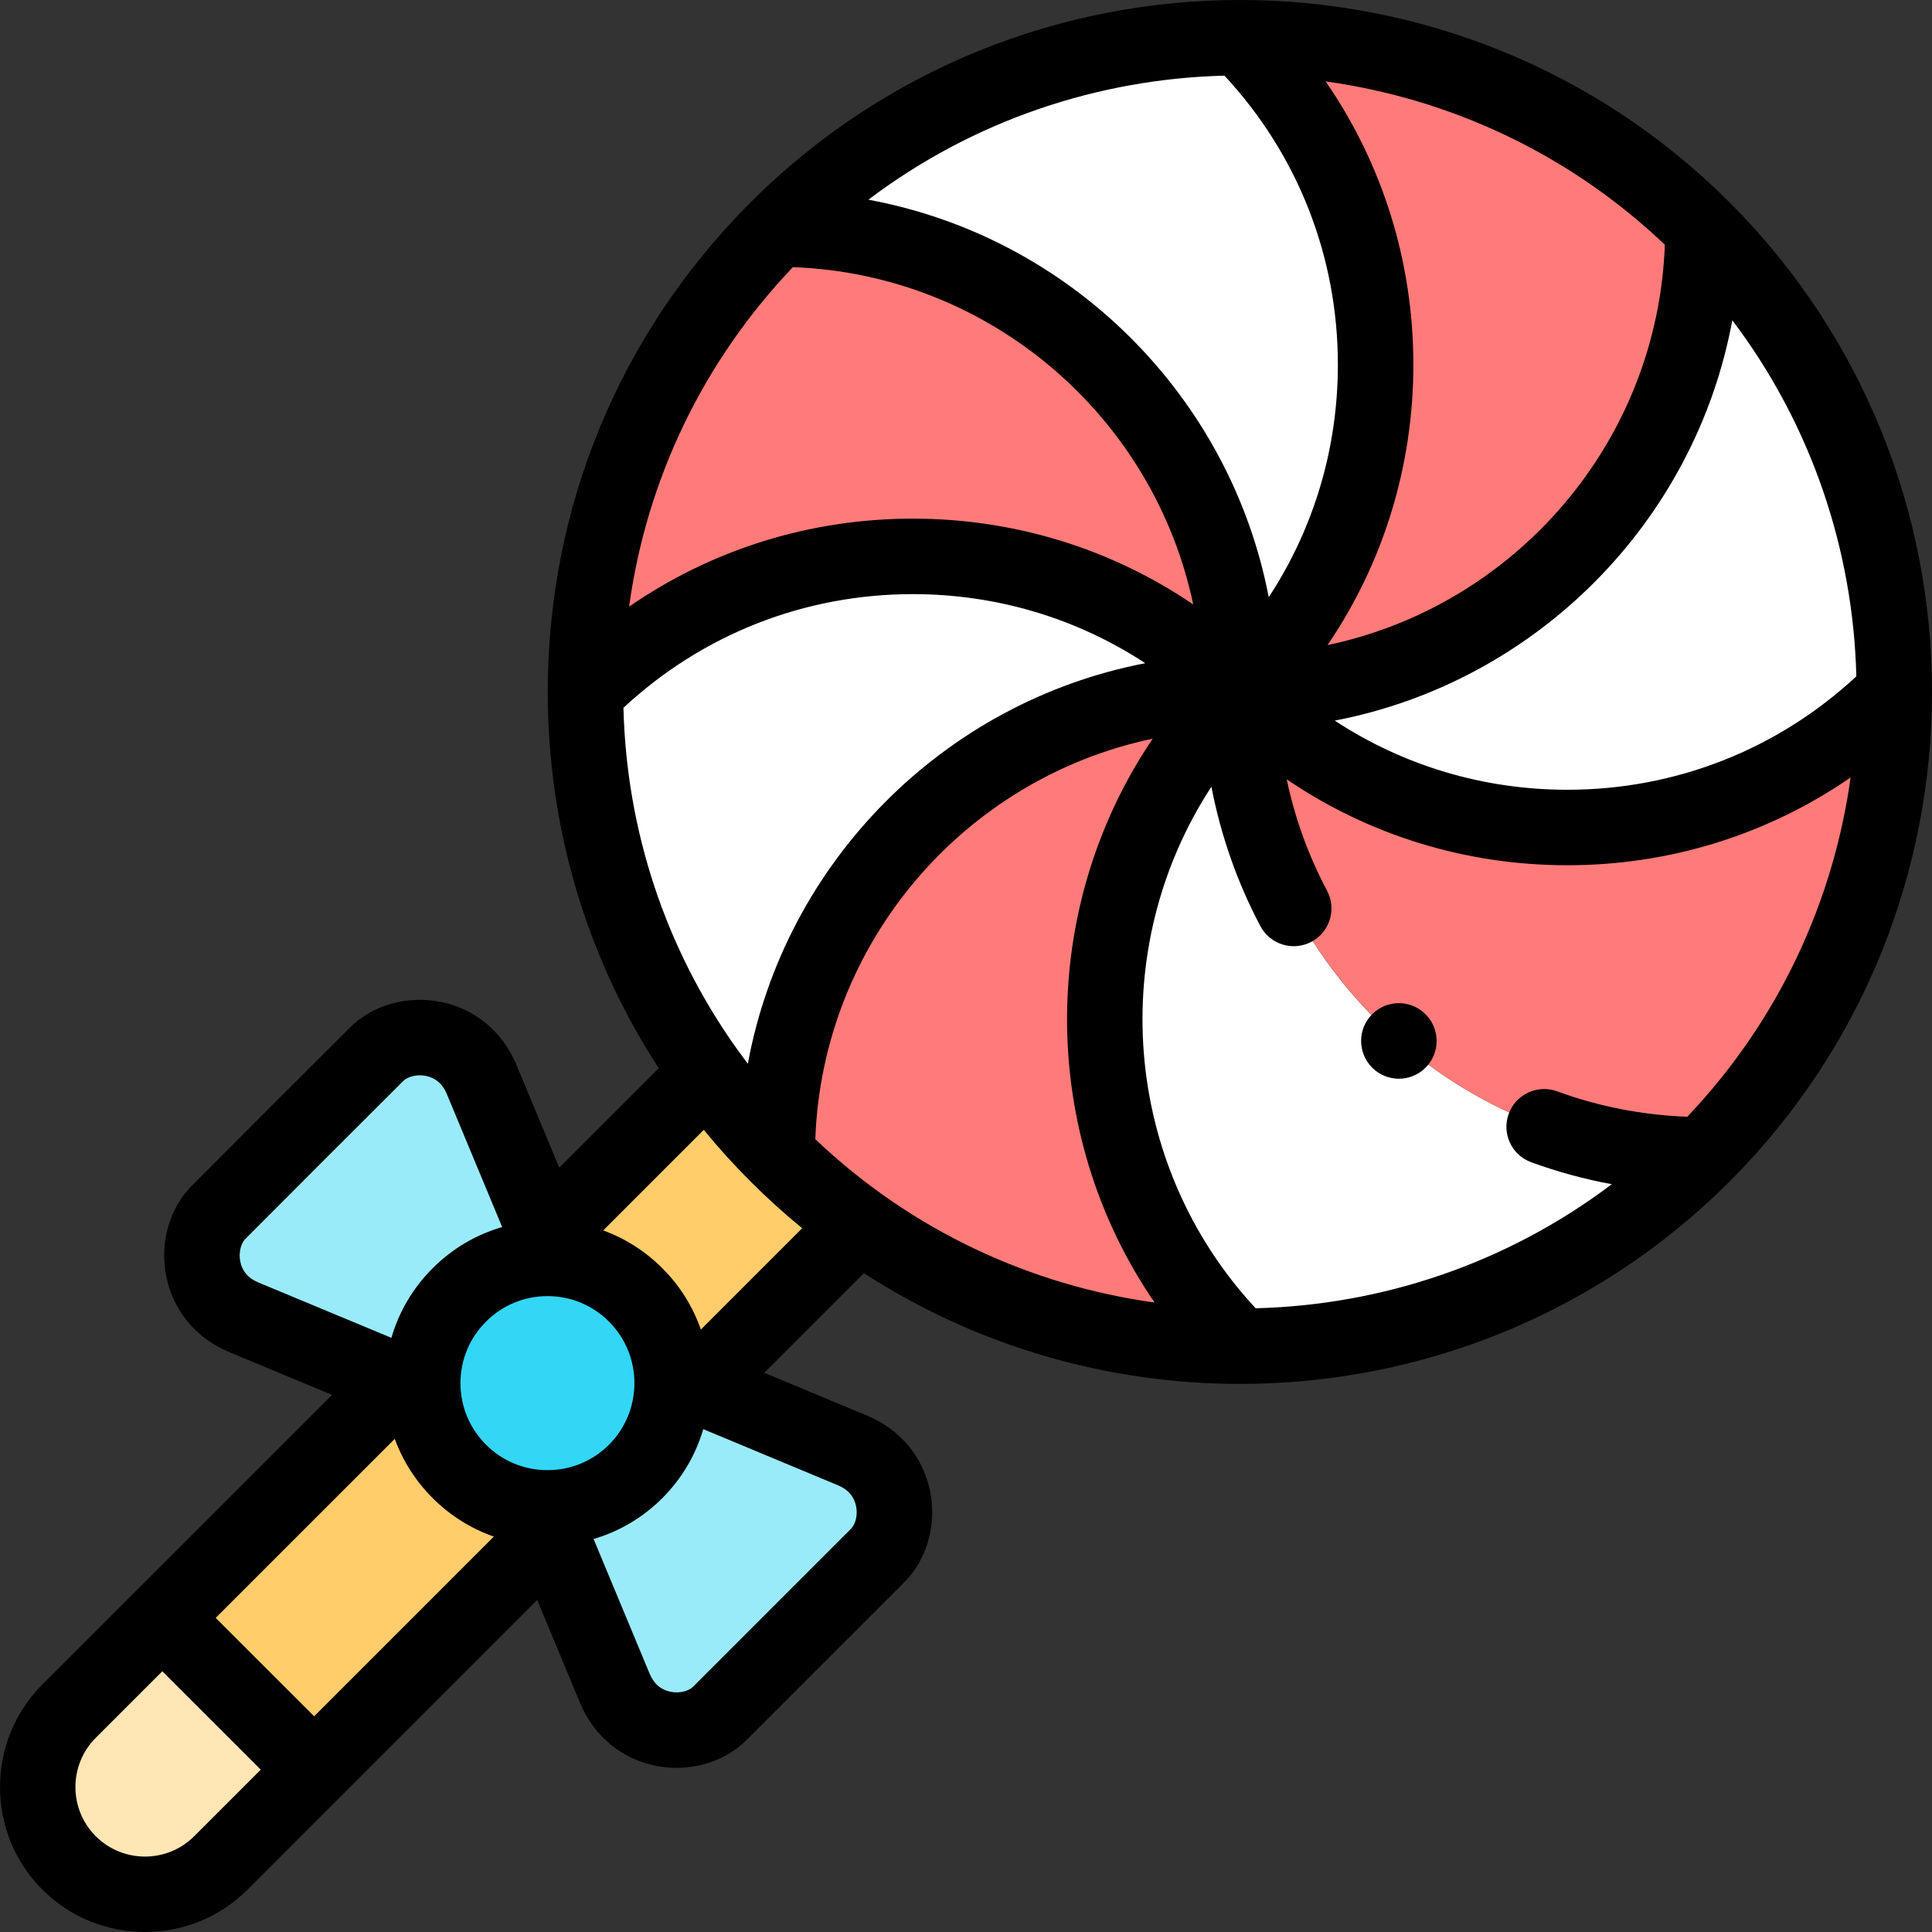 <svg id="Capa_1" enable-background="new 0 0 512 512" height="512" viewBox="0 0 512 512" width="512" xmlns="http://www.w3.org/2000/svg"><rect x="0" y="0" width="512" height="512" fill="#333333" stroke="none"/><g><g><path clip-rule="evenodd" d="m328.62 183.362c-47.883-47.886-125.561-47.886-173.444 0 0 35.411 10.773 70.85 32.319 100.903 5.472 7.627 11.623 14.913 18.484 21.774 0-67.761 54.913-122.677 122.641-122.677z" fill="#fff" fill-rule="evenodd"/></g><g><path clip-rule="evenodd" d="m328.62 183.362c-67.728 0-122.641 54.917-122.641 122.677 6.832 6.833 14.118 12.985 21.744 18.457 30.079 21.547 65.488 32.349 100.897 32.349-47.883-47.915-47.883-125.569 0-173.483z" fill="#ff7b79" fill-rule="evenodd"/></g><g><path clip-rule="evenodd" d="m451.289 306.038c-67.756 0-122.669-54.917-122.669-122.677-47.883 47.914-47.883 125.568 0 173.482 44.395.001 88.791-16.953 122.669-50.805z" fill="#fff" fill-rule="evenodd"/></g><g><path clip-rule="evenodd" d="m500.363 185.034c-47.996 46.241-124.399 45.674-171.743-1.673 0 67.76 54.914 122.677 122.669 122.677 27.641-27.671 44.027-62.345 49.073-98.323v-22.681z" fill="#ff7b79" fill-rule="evenodd"/></g><g><path clip-rule="evenodd" d="m500.363 159.036c-5.046-35.978-21.432-70.652-49.073-98.323 0 67.732-54.914 122.648-122.669 122.648 47.344 47.347 123.747 47.914 171.743 1.673v-25.998z" fill="#fff" fill-rule="evenodd"/></g><g><path clip-rule="evenodd" d="m451.289 60.713c-27.669-27.671-62.341-44.03-98.317-49.105h-22.68c46.239 48.027 45.672 124.434-1.673 171.753 67.757.001 122.67-54.916 122.67-122.648z" fill="#ff7b79" fill-rule="evenodd"/></g><g><path clip-rule="evenodd" d="m328.62 183.362c47.344-47.318 47.911-123.726 1.673-171.753h-25.997c-35.976 5.075-70.648 21.434-98.317 49.105 67.727-.001 122.641 54.916 122.641 122.648z" fill="#fff" fill-rule="evenodd"/></g><g><path clip-rule="evenodd" d="m328.62 183.362c0-67.732-54.914-122.648-122.641-122.648-33.878 33.88-50.803 78.25-50.803 122.648 47.883-47.886 125.561-47.886 173.444 0z" fill="#ff7b79" fill-rule="evenodd"/></g><g><path clip-rule="evenodd" d="m168.472 343.179c-5.868-5.869-13.381-9.072-21.064-9.611-9.214-.652-18.654 2.552-25.685 9.611-7.059 7.031-10.263 16.472-9.611 25.686.539 7.683 3.742 15.196 9.611 21.065 5.925 5.925 13.523 9.129 21.291 9.611 9.129.567 18.456-2.637 25.458-9.611 6.974-7.003 10.206-16.33 9.611-25.488-.483-7.74-3.686-15.338-9.611-21.263z" fill="#33d6f5" fill-rule="evenodd"/></g><g><path clip-rule="evenodd" d="m127.62 286.022c-5.358-12.872-20.752-13.694-27.811-6.634l-20.95 20.923-20.922 20.952c-7.059 7.06-6.237 22.454 6.634 27.813l41.05 17.096 6.492 2.693c-.652-9.214 2.551-18.655 9.611-25.686 7.031-7.06 16.471-10.263 25.685-9.611l-2.693-6.492z" fill="#99ebfa" fill-rule="evenodd"/></g><g><path clip-rule="evenodd" d="m225.965 384.402-41.05-17.096-6.832-2.863c.595 9.158-2.637 18.485-9.611 25.488-7.002 6.974-16.329 10.178-25.458 9.611l2.835 6.833 17.095 41.053c5.358 12.872 20.724 13.722 27.811 6.634l20.922-20.923 20.922-20.923c7.087-7.09 6.237-22.456-6.634-27.814z" fill="#99ebfa" fill-rule="evenodd"/></g><g><path clip-rule="evenodd" d="m143.014 399.541c-7.768-.482-15.366-3.686-21.291-9.611-5.868-5.869-9.072-13.382-9.611-21.065l-6.492-2.693-62.596 62.6 40.228 40.202 62.596-62.6z" fill="#ffcd69" fill-rule="evenodd"/></g><g><path clip-rule="evenodd" d="m83.252 468.974-40.228-40.202-24.721 24.694c-11.056 11.085-11.056 29.174 0 40.231 11.085 11.057 29.172 11.057 40.228 0z" fill="#ffe6b4" fill-rule="evenodd"/></g><g><path clip-rule="evenodd" d="m227.723 324.495c-7.626-5.472-14.912-11.624-21.744-18.457-6.861-6.861-13.013-14.147-18.484-21.774l-42.78 42.811 2.693 6.492c7.683.539 15.195 3.742 21.064 9.611 5.925 5.925 9.129 13.524 9.611 21.264l6.832 2.863z" fill="#ffcd69" fill-rule="evenodd"/></g><path d="m458.361 53.641c-.001 0-.001 0 0 0-71.548-71.522-187.937-71.521-259.453-.001-34.66 34.647-53.748 80.718-53.748 129.725 0 35.929 10.271 70.277 29.405 99.713l-26.364 26.366-11.347-27.265c-3.661-8.792-10.995-14.871-20.123-16.678-8.845-1.748-18.039.861-23.989 6.811l-20.96 20.933-20.918 20.947c-5.955 5.956-8.566 15.15-6.815 23.996 1.808 9.128 7.886 16.463 16.678 20.122l27.262 11.348-76.766 76.746c-14.966 15.005-14.962 39.394.018 54.375 7.502 7.483 17.346 11.224 27.188 11.223 9.845 0 19.69-3.745 27.176-11.232l76.758-76.763 11.347 27.265c3.664 8.8 11 14.884 20.127 16.691 1.815.359 3.643.534 5.456.534 7.019 0 13.797-2.625 18.534-7.363l41.845-41.847c5.961-5.962 8.578-15.155 6.827-23.992-1.807-9.127-7.89-16.463-16.685-20.124l-27.258-11.362 26.395-26.397c30.201 19.552 64.932 29.34 99.671 29.34 46.981 0 93.967-17.881 129.74-53.643 71.517-71.55 71.516-187.947-.001-259.468zm-133.866-33.593c19.411 20.886 30.057 47.914 30.057 76.587 0 22.229-6.402 43.469-18.322 61.628-10.262-53.367-52.601-95.457-106.098-105.34 27.872-21.076 61.009-32.04 94.363-32.875zm26.806 1.521c32.716 4.545 64.312 18.967 89.902 43.28-1.899 52.325-39.659 95.659-89.389 106.106 14.785-21.762 22.741-47.426 22.741-74.32 0-27.202-8.14-53.146-23.254-75.066zm-153.119 260.339c-.747-.985-2.686-3.692-2.967-4.03-18.722-26.312-29.172-57.492-29.997-90.298 20.898-19.457 47.964-30.13 76.68-30.13 22.225 0 43.461 6.396 61.616 18.305-53.37 10.269-95.46 52.631-105.332 106.153zm17.882 19.996c1.898-52.357 39.674-95.714 89.417-106.145-30.429 44.97-30.263 104.622.502 149.43-32.726-4.54-64.329-18.962-89.919-43.285zm243.015-217.036c21.074 27.874 32.038 61.012 32.873 94.367-20.897 19.413-47.929 30.061-76.596 30.061-22.226 0-43.468-6.403-61.632-18.324 53.375-10.264 95.471-52.605 105.355-106.104zm-248.966-14.069c52.324 1.899 95.656 39.654 106.101 89.376-21.761-14.778-47.424-22.729-74.316-22.729-27.251 0-53.239 8.166-75.183 23.325 4.635-33.724 19.615-64.973 43.398-89.972zm-48.714 312.059c-4.349 4.35-10.138 6.745-16.302 6.745s-11.952-2.395-16.302-6.745c-4.367-4.367-6.77-10.166-6.767-16.327.003-6.148 2.404-11.927 6.775-16.288 4.348-4.359 10.135-6.759 16.294-6.759 6.158 0 11.945 2.4 16.294 6.759.003.002.005.005.008.008 8.98 8.98 8.976 23.611 0 32.607zm-78.149 71.974-26.089-26.072 47.461-47.448c2.124 5.826 5.51 11.171 10.029 15.69 4.651 4.651 10.184 8.101 16.22 10.206zm-19.579-120.531c-.502-2.537.293-4.922 1.342-5.971l20.913-20.942 20.956-20.928c1.044-1.045 3.43-1.838 5.964-1.337 2.58.511 4.444 2.107 5.541 4.742l14.698 35.316c-6.9 1.994-13.22 5.701-18.425 10.918-5.227 5.216-8.938 11.541-10.933 18.442l-35.311-14.698c-2.638-1.098-4.234-2.963-4.745-5.542zm-12.212 152.323c-7.182 7.182-18.888 7.178-26.083 0-7.183-7.183-7.178-18.889-.001-26.086l17.641-17.636 26.091 26.074zm175.418-87.444c.524 2.645-.333 4.945-1.35 5.962l-41.845 41.847c-1.018 1.017-3.319 1.873-5.96 1.35-2.579-.51-4.444-2.111-5.545-4.755l-14.87-35.729c6.823-2.005 13.075-5.69 18.244-10.86 5.257-5.269 8.864-11.572 10.824-18.259l35.746 14.9c2.645 1.1 4.246 2.966 4.756 5.544zm-41.145-46.836c-2.062-5.936-5.457-11.506-10.188-16.237-4.513-4.521-9.856-7.91-15.684-10.033l26.649-26.65c3.879 4.733 8.013 9.302 12.397 13.687 4.397 4.397 8.965 8.521 13.68 12.377zm261.427-56.397c-11.812-.428-23.403-2.677-34.511-6.732-5.19-1.893-10.931.776-12.824 5.966-1.894 5.189.776 10.931 5.966 12.824 6.969 2.544 14.1 4.483 21.344 5.822-27.883 21.077-61.026 32.043-94.382 32.877-35.584-38.367-39.491-95.695-11.716-138.221 2.481 12.874 6.843 25.365 12.977 36.944 1.795 3.389 5.262 5.321 8.847 5.321 1.578 0 3.181-.375 4.674-1.166 4.881-2.586 6.741-8.639 4.156-13.52-4.992-9.423-8.559-19.3-10.694-29.533 21.776 14.803 47.456 22.768 74.361 22.768 27.201 0 53.148-8.142 75.077-23.26-4.544 32.719-18.963 64.318-43.275 89.91z"/><g><path d="m370.72 285.874c-2.589 0-5.176-.998-7.133-2.99-3.873-3.939-3.833-10.286.106-14.158 3.939-3.874 10.258-3.832 14.129.106l.028.029c3.873 3.939 3.819 10.272-.12 14.144-1.947 1.914-4.48 2.869-7.01 2.869z"/></g></g></svg>